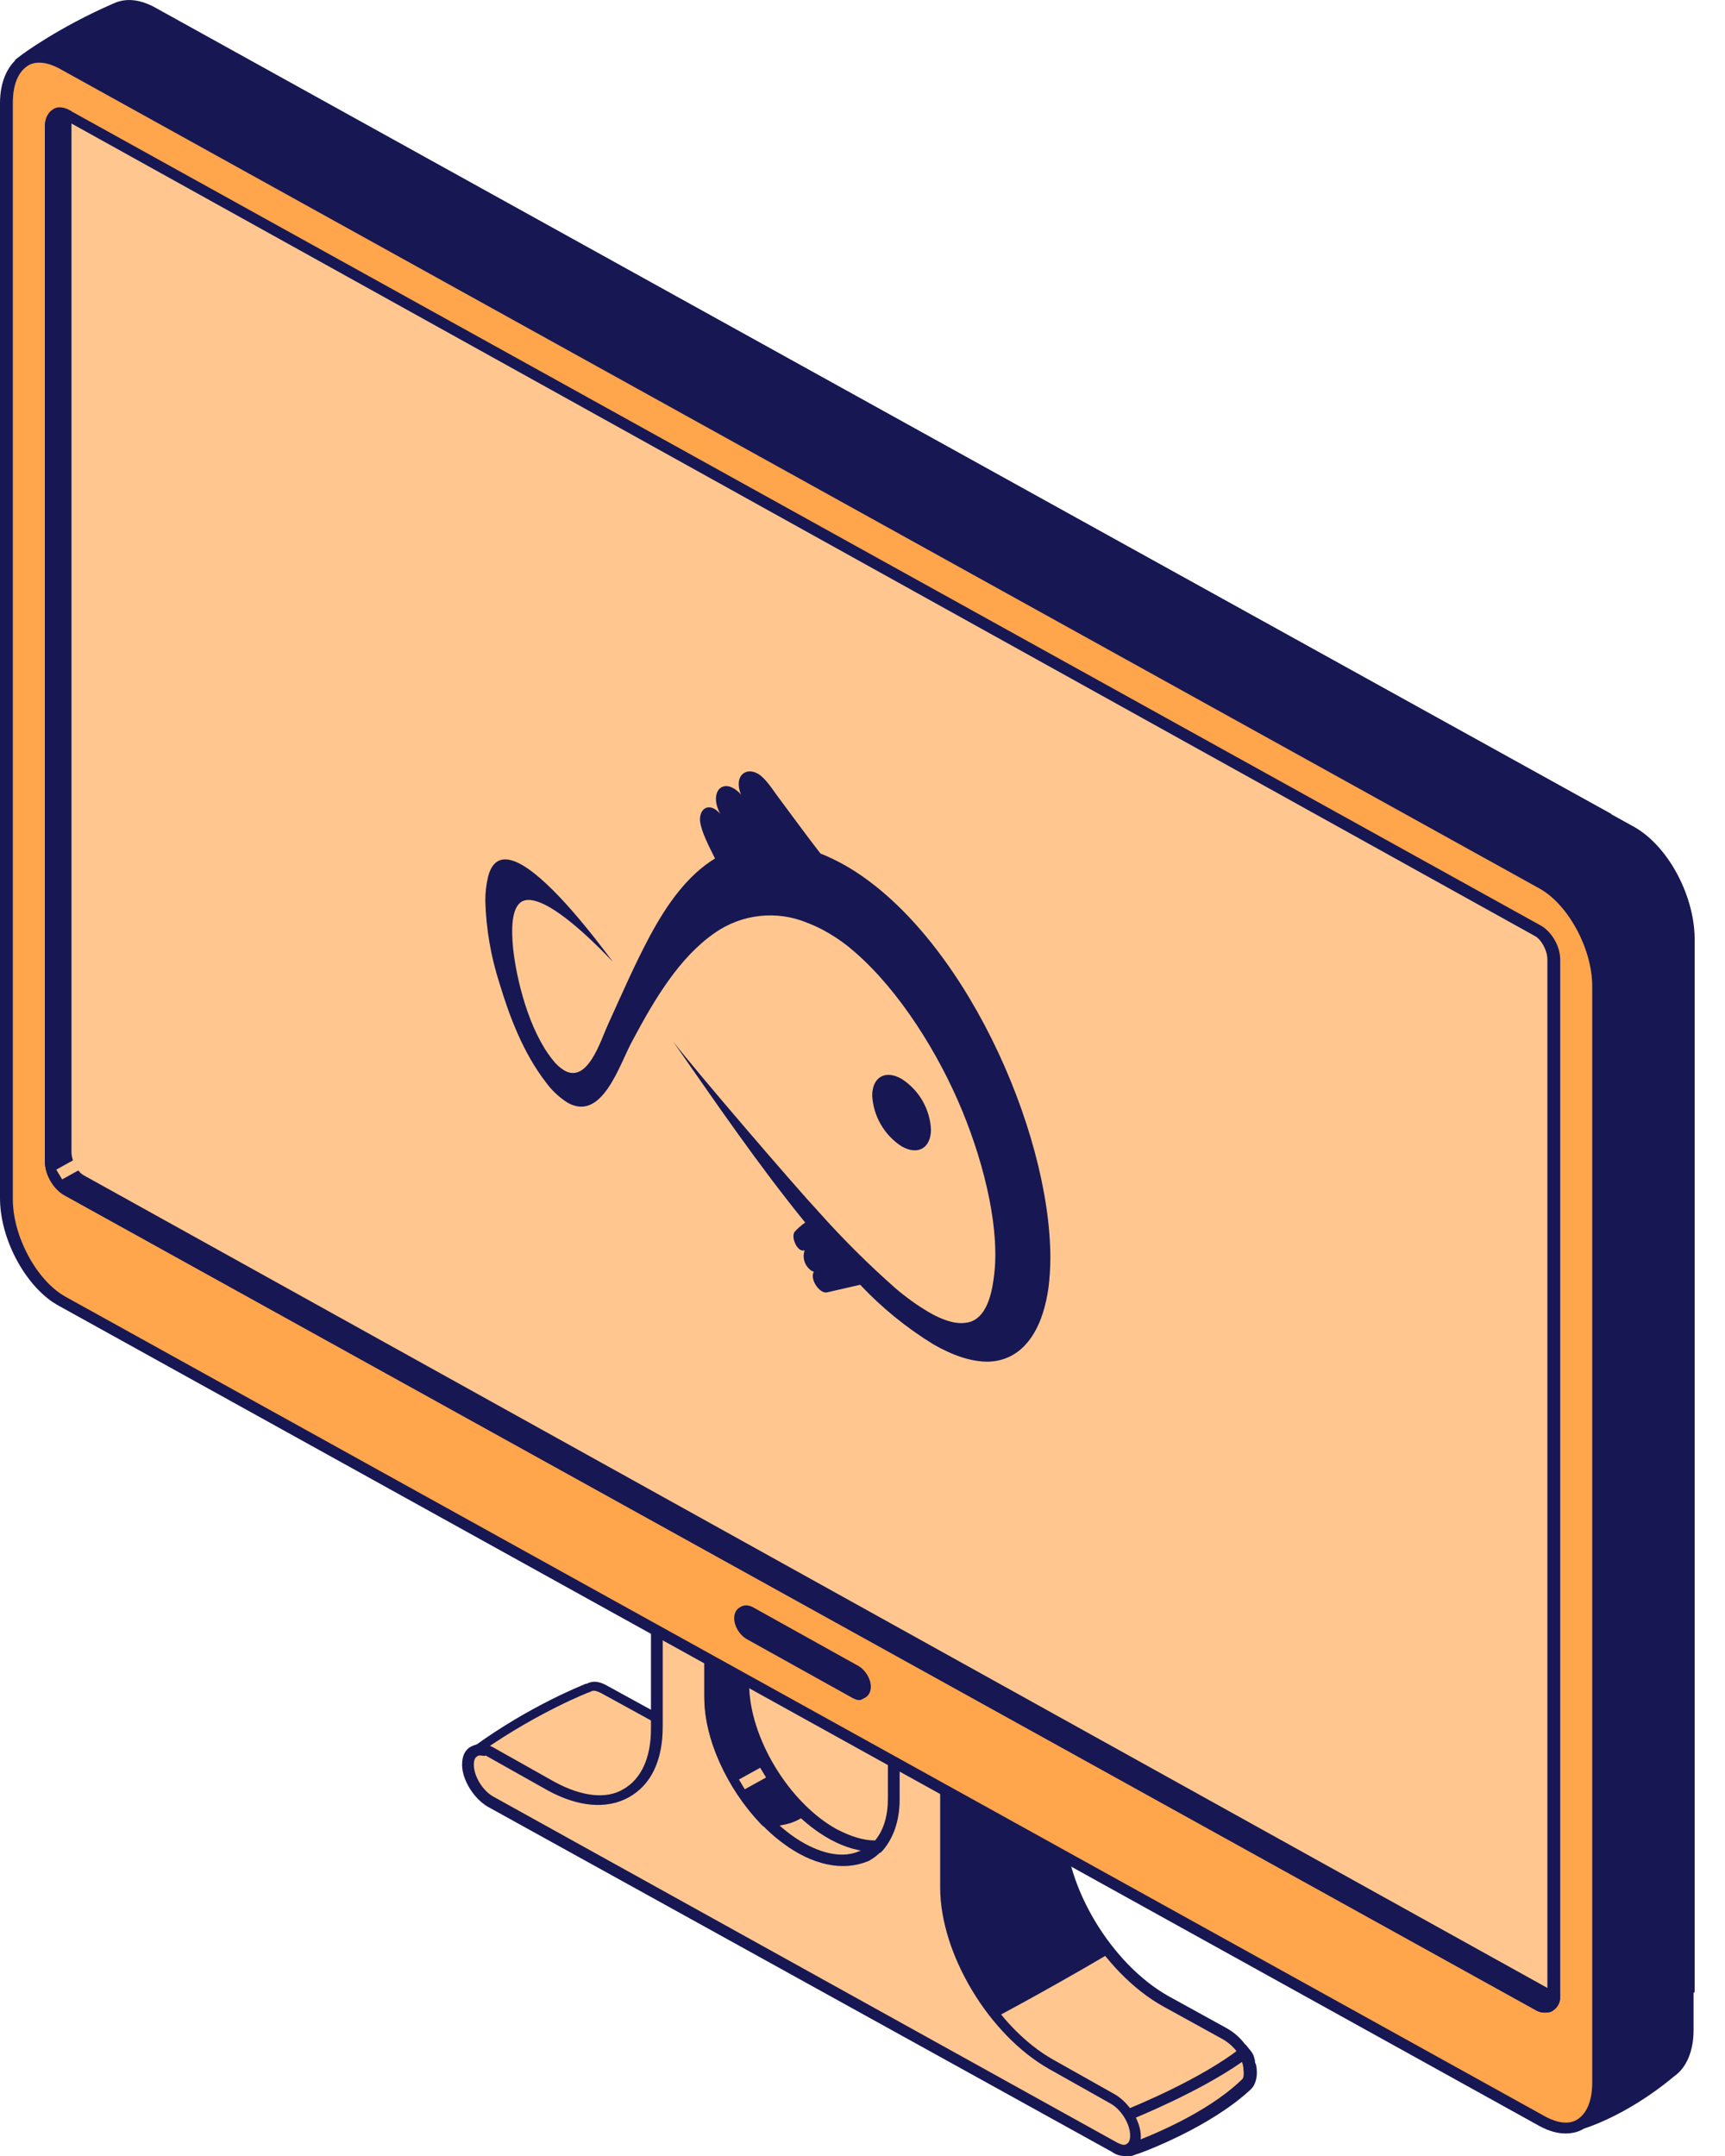 <svg width="32" height="40" viewBox="0 0 32 40" fill="none" xmlns="http://www.w3.org/2000/svg">
<path d="M30.289 15.463L2.811 0.22C2.574 0.087 2.336 0.068 2.178 0.144C1.168 0.581 0.475 1.094 0.475 1.094L1.801 2.33V21.298C1.801 22.02 2.257 22.875 2.831 23.199L29.517 37.986L28.586 38.423L29.259 39.43C29.259 39.43 30.091 39.221 31.021 38.442C31.219 38.309 31.338 38.043 31.338 37.663V17.345C31.318 16.622 30.863 15.767 30.289 15.463Z" fill="#171753"/>
<path d="M29.2 39.563L28.408 38.385L29.259 37.986L2.752 23.294C2.158 22.971 1.663 22.077 1.663 21.298V2.406L0.277 1.113L0.376 1.037C0.396 1.018 1.089 0.505 2.098 0.068C2.336 -0.046 2.593 -0.008 2.851 0.125L30.328 15.349C30.922 15.691 31.417 16.565 31.417 17.345V37.663C31.417 38.062 31.279 38.366 31.061 38.518C30.131 39.297 29.299 39.525 29.259 39.525L29.2 39.563ZM28.745 38.461L29.299 39.297C29.517 39.221 30.19 38.974 30.942 38.347C31.12 38.233 31.219 37.967 31.219 37.663V17.345C31.219 16.66 30.784 15.843 30.249 15.539L2.752 0.315C2.554 0.201 2.356 0.182 2.217 0.258H2.197C1.445 0.581 0.851 0.961 0.634 1.132L1.901 2.311V21.298C1.901 21.982 2.336 22.799 2.871 23.104L29.754 38.005L28.745 38.461Z" fill="#171753"/>
<path d="M1.465 1.569L1.802 11.187L19.341 20.918L29.655 15.102L3.346 0.524L1.465 1.569Z" fill="#171753"/>
<path d="M19.341 21.032L1.683 11.262L1.346 1.512L3.346 0.41L29.893 15.102L19.341 21.032ZM1.901 11.13L19.341 20.785L29.438 15.102L3.346 0.657L1.584 1.626L1.901 11.13Z" fill="#171753"/>
<path d="M23.162 38.309C23.103 38.062 22.925 37.852 22.707 37.719L21.638 37.13C20.549 36.522 19.658 35.04 19.658 33.842V27.038C19.658 27.038 19.658 27.019 19.639 27.019L18.57 26.43C18.55 26.411 18.53 26.43 18.53 26.449C18.609 26.715 18.669 26.981 18.669 27.247V32.17C18.669 32.474 18.609 32.721 18.49 32.911L18.372 32.113C18.372 32.094 18.352 32.094 18.352 32.094L16.115 32.341H16.095C15.62 31.752 15.303 30.991 15.303 30.326V25.403C15.303 25.137 15.363 24.909 15.442 24.738C15.442 24.719 15.442 24.719 15.442 24.7L14.353 24.092C14.333 24.092 14.313 24.092 14.313 24.111V30.858C14.313 32.075 13.403 32.588 12.314 31.96L11.205 31.352C11.086 31.295 11.007 31.276 10.928 31.314L10.908 31.333C10.908 31.333 9.899 31.713 8.83 32.493C8.81 32.493 8.81 32.512 8.83 32.531L9.661 33.253L19.936 38.727L20.945 39.867C20.945 39.867 20.965 39.886 20.965 39.867C21.123 39.81 22.351 39.354 23.083 38.67C23.162 38.613 23.202 38.48 23.162 38.309Z" fill="#FFC78F"/>
<path d="M20.965 39.981C20.925 39.981 20.886 39.962 20.866 39.943L19.876 38.822L9.602 33.348L9.582 33.329L8.75 32.607C8.711 32.588 8.711 32.55 8.711 32.512C8.711 32.474 8.731 32.436 8.77 32.417C9.839 31.637 10.829 31.257 10.869 31.238H10.888C11.027 31.162 11.166 31.219 11.265 31.276L12.373 31.884C12.868 32.151 13.323 32.208 13.68 32.017C14.016 31.827 14.214 31.428 14.214 30.877V24.13C14.214 24.092 14.234 24.035 14.274 24.016C14.313 23.997 14.373 23.997 14.412 24.016L15.501 24.624C15.56 24.662 15.58 24.738 15.56 24.795C15.481 24.966 15.422 25.175 15.422 25.422V30.345C15.422 30.953 15.699 31.675 16.154 32.265L18.332 32.017C18.411 32.017 18.471 32.056 18.49 32.132L18.53 32.474C18.55 32.398 18.55 32.303 18.55 32.208V27.285C18.55 27.057 18.51 26.791 18.431 26.525C18.411 26.468 18.431 26.411 18.471 26.392C18.51 26.354 18.57 26.354 18.629 26.373L19.698 26.962C19.738 26.981 19.757 27.038 19.757 27.076V33.842C19.757 35.02 20.628 36.446 21.678 37.035L22.747 37.624C23.024 37.776 23.202 38.023 23.261 38.29C23.301 38.48 23.261 38.651 23.162 38.746C22.41 39.449 21.143 39.924 21.005 39.962C21.005 39.981 20.985 39.981 20.965 39.981ZM9.72 33.158L20.015 38.651L20.035 38.67L21.005 39.753C21.301 39.639 22.37 39.221 23.024 38.594C23.083 38.556 23.083 38.461 23.063 38.328C23.024 38.118 22.865 37.928 22.648 37.814L21.579 37.225C20.45 36.598 19.54 35.078 19.54 33.842V27.095L18.688 26.62C18.748 26.829 18.767 27.038 18.767 27.247V32.169C18.767 32.493 18.708 32.759 18.57 32.968L18.411 33.234L18.273 32.188L16.134 32.436C16.095 32.436 16.035 32.417 16.016 32.379C15.501 31.732 15.204 30.953 15.204 30.288V25.365C15.204 25.118 15.244 24.909 15.323 24.719L14.432 24.225V30.82C14.432 31.447 14.194 31.922 13.779 32.151C13.363 32.379 12.829 32.341 12.254 32.017L11.146 31.409C11.027 31.352 11.007 31.371 10.987 31.371L10.948 31.39C10.928 31.39 9.978 31.77 8.968 32.474L9.72 33.158Z" fill="#171753"/>
<path d="M20.965 40C20.925 40 20.886 39.981 20.866 39.962L20.213 39.221L20.925 39.126C21.064 39.069 22.271 38.575 23.004 38.005L23.103 37.928L23.182 38.024C23.261 38.119 23.261 38.157 23.281 38.233C23.281 38.252 23.281 38.271 23.301 38.309C23.34 38.499 23.301 38.67 23.202 38.765C22.45 39.468 21.183 39.943 21.044 39.981C21.005 40 20.985 40 20.965 40ZM20.648 39.373L21.005 39.772C21.301 39.658 22.37 39.24 23.024 38.613C23.083 38.575 23.083 38.48 23.063 38.347C23.063 38.309 23.044 38.29 23.044 38.252C22.232 38.822 21.044 39.297 21.005 39.316H20.985L20.648 39.373Z" fill="#171753"/>
<path d="M19.658 33.842V31.2C19.203 31.048 18.866 30.934 18.827 30.934C18.807 30.934 18.767 30.953 18.668 30.972V32.151C18.668 32.455 18.609 32.702 18.49 32.892L18.371 32.094C18.371 32.075 18.352 32.075 18.352 32.075L16.115 32.322H16.095C15.976 32.189 15.877 32.018 15.778 31.866C15.719 31.884 15.679 31.904 15.679 31.904L15.917 36.503L17.085 37.187L17.124 37.225L18.074 37.739L18.213 37.567C18.213 37.567 19.401 36.94 20.589 36.237C20.034 35.534 19.658 34.641 19.658 33.842Z" fill="#171753"/>
<path d="M20.668 38.936L19.52 38.289C18.431 37.681 17.56 36.218 17.56 35.02V28.197L16.411 27.57C16.51 27.855 16.57 28.14 16.57 28.425V33.348C16.57 34.374 15.818 34.792 14.887 34.279C13.957 33.766 13.204 32.512 13.204 31.485V26.563C13.204 26.297 13.264 26.068 13.363 25.878L12.214 25.251V32.074C12.214 33.272 11.344 33.766 10.255 33.158L9.106 32.512C8.889 32.379 8.691 32.493 8.691 32.74C8.691 32.987 8.869 33.291 9.106 33.424L20.688 39.848C20.905 39.981 21.103 39.867 21.103 39.62C21.083 39.373 20.905 39.069 20.668 38.936Z" fill="#FFC78F"/>
<path d="M20.866 40C20.787 40 20.707 39.981 20.628 39.924L9.047 33.519C8.79 33.367 8.572 33.025 8.572 32.74C8.572 32.569 8.632 32.455 8.75 32.398C8.869 32.341 9.008 32.341 9.146 32.417L10.294 33.063C10.789 33.329 11.245 33.386 11.561 33.196C11.898 33.006 12.076 32.607 12.076 32.075V25.061L13.482 25.84L13.442 25.936C13.343 26.107 13.303 26.316 13.303 26.563V31.485C13.303 32.474 14.036 33.69 14.927 34.184C15.343 34.412 15.719 34.45 15.996 34.298C16.273 34.146 16.431 33.804 16.431 33.348V28.425C16.431 28.178 16.392 27.893 16.293 27.608L16.194 27.342L17.639 28.14V35.039C17.639 36.199 18.49 37.624 19.54 38.214L20.688 38.86C20.945 39.012 21.163 39.354 21.163 39.639C21.163 39.81 21.103 39.924 20.985 39.981C20.965 40 20.925 40 20.866 40ZM8.909 32.569C8.889 32.569 8.869 32.569 8.849 32.588C8.81 32.607 8.79 32.664 8.79 32.74C8.79 32.949 8.948 33.215 9.146 33.329L20.727 39.753C20.806 39.791 20.866 39.81 20.905 39.772C20.945 39.753 20.965 39.696 20.965 39.62C20.965 39.411 20.806 39.145 20.608 39.031L19.46 38.385C18.352 37.757 17.441 36.256 17.441 35.02V28.254L16.59 27.779C16.649 27.988 16.669 28.197 16.669 28.406V33.329C16.669 33.861 16.471 34.279 16.115 34.469C15.758 34.659 15.303 34.621 14.808 34.355C13.838 33.823 13.066 32.531 13.066 31.466V26.544C13.066 26.297 13.105 26.087 13.185 25.897L12.294 25.403V32.036C12.294 32.664 12.076 33.12 11.66 33.348C11.245 33.576 10.71 33.519 10.156 33.215L9.008 32.569C8.988 32.588 8.948 32.569 8.909 32.569Z" fill="#171753"/>
<path d="M13.204 26.563V31.485C13.204 32.512 13.957 33.766 14.887 34.279C15.818 34.792 16.57 34.374 16.57 33.348V28.425C16.57 28.159 16.511 27.855 16.412 27.57L17.005 27.893V26.012H13.284C13.224 26.183 13.204 26.354 13.204 26.563Z" fill="#FFC78F"/>
<path d="M15.64 34.621C15.382 34.621 15.105 34.545 14.828 34.393C13.858 33.861 13.086 32.569 13.086 31.504V26.582C13.086 26.373 13.125 26.183 13.185 26.012L13.205 25.936H17.124V28.121L16.59 27.836C16.649 28.045 16.669 28.254 16.669 28.463V33.386C16.669 33.918 16.471 34.336 16.115 34.526C15.976 34.583 15.818 34.621 15.64 34.621ZM13.363 26.145C13.323 26.278 13.304 26.411 13.304 26.582V31.504C13.304 32.493 14.036 33.709 14.927 34.203C15.343 34.431 15.719 34.469 15.996 34.317C16.273 34.165 16.431 33.823 16.431 33.367V28.444C16.431 28.197 16.392 27.912 16.293 27.627L16.194 27.361L16.867 27.741V26.145H13.363Z" fill="#171753"/>
<path d="M15.679 26.03H13.284C13.224 26.182 13.204 26.372 13.204 26.563V31.485C13.204 32.245 13.62 33.139 14.214 33.766C14.808 33.804 15.243 33.386 15.243 32.607V27.684C15.243 27.418 15.184 27.114 15.085 26.829L15.679 27.152V26.03Z" fill="#171753"/>
<path d="M14.293 33.88C14.254 33.88 14.234 33.88 14.194 33.88H14.155L14.115 33.842C13.482 33.177 13.066 32.265 13.066 31.504V26.582C13.066 26.373 13.105 26.183 13.165 26.012L13.184 25.936H15.778V27.38L15.243 27.095C15.303 27.304 15.323 27.513 15.323 27.722V32.645C15.323 33.101 15.184 33.443 14.946 33.671C14.788 33.804 14.55 33.88 14.293 33.88ZM14.254 33.652C14.471 33.652 14.649 33.595 14.788 33.481C14.986 33.291 15.105 33.006 15.105 32.626V27.703C15.105 27.456 15.065 27.171 14.966 26.886L14.867 26.62L15.54 27V26.163H13.343C13.303 26.297 13.284 26.43 13.284 26.601V31.523C13.303 32.208 13.68 33.044 14.254 33.652Z" fill="#171753"/>
<path d="M13.759 26.297V31.219C13.759 32.245 14.511 33.5 15.441 34.013C15.739 34.184 16.016 34.241 16.273 34.222C16.451 34.032 16.57 33.728 16.57 33.329V28.406C16.57 28.14 16.511 27.836 16.412 27.551L17.006 27.874V27.361C17.006 27.323 16.986 27.304 16.986 27.266L17.006 27.285V25.973H13.798C13.779 26.106 13.759 26.201 13.759 26.297Z" fill="#FFC78F"/>
<path d="M16.214 34.355C15.956 34.355 15.679 34.279 15.402 34.127C14.432 33.595 13.66 32.303 13.66 31.238V26.316C13.66 26.221 13.66 26.125 13.68 26.03L13.7 25.936H17.144V28.121L16.61 27.836C16.669 28.045 16.689 28.254 16.689 28.463V33.386C16.689 33.785 16.57 34.108 16.372 34.336L16.332 34.374H16.293C16.253 34.355 16.233 34.355 16.214 34.355ZM13.897 26.145C13.897 26.201 13.897 26.259 13.897 26.316V31.238C13.897 32.227 14.63 33.443 15.521 33.937C15.778 34.07 16.016 34.146 16.233 34.146C16.392 33.956 16.471 33.69 16.471 33.367V28.444C16.471 28.197 16.431 27.912 16.332 27.627L16.233 27.361L16.907 27.741V27.418C16.907 27.399 16.907 27.38 16.887 27.361L16.788 27.095L16.907 27.152V26.145H13.897Z" fill="#171753"/>
<path d="M23.637 20.006L23.32 34.621L29.358 37.967L31.318 36.883V17.421C31.318 16.945 31.12 16.432 30.843 16.052L27.458 17.934L23.637 20.006Z" fill="#171753"/>
<path d="M29.358 38.1L23.201 34.678V34.621L23.518 19.948L27.398 17.82L30.883 15.9L30.942 15.976C31.259 16.394 31.437 16.945 31.437 17.421V36.959L29.358 38.1ZM23.439 34.564L29.358 37.852L31.199 36.845V17.421C31.199 17.021 31.061 16.565 30.803 16.185L27.497 18.01L23.736 20.062L23.439 34.564Z" fill="#171753"/>
<path d="M28.626 39.354L1.148 24.13C0.574 23.807 0.119 22.97 0.119 22.229V1.911C0.119 1.189 0.574 0.847 1.148 1.17L28.626 16.394C29.2 16.717 29.655 17.554 29.655 18.295V38.613C29.655 39.335 29.2 39.677 28.626 39.354Z" fill="#FFA54B"/>
<path d="M29.042 39.582C28.903 39.582 28.745 39.544 28.567 39.449L1.089 24.225C0.495 23.902 0 23.009 0 22.229V1.911C0 1.493 0.158 1.17 0.416 1.018C0.634 0.885 0.911 0.904 1.208 1.075L28.685 16.299C29.279 16.622 29.774 17.516 29.774 18.295V38.613C29.774 39.031 29.616 39.354 29.358 39.506C29.26 39.563 29.141 39.582 29.042 39.582ZM28.685 39.278C28.903 39.392 29.101 39.411 29.24 39.335C29.438 39.221 29.537 38.974 29.537 38.632V18.295C29.537 17.611 29.101 16.793 28.567 16.489L1.089 1.265C0.871 1.151 0.673 1.132 0.535 1.208C0.337 1.322 0.238 1.569 0.238 1.911V22.248C0.238 22.933 0.673 23.75 1.208 24.054L28.685 39.278Z" fill="#171753"/>
<path d="M28.527 37.206L1.247 22.077C1.089 21.982 0.95 21.754 0.95 21.545V2.349C0.95 2.139 1.089 2.044 1.247 2.139L28.547 17.269C28.705 17.364 28.844 17.592 28.844 17.801V36.997C28.824 37.206 28.685 37.301 28.527 37.206Z" fill="#FFC78F"/>
<path d="M28.646 37.339C28.587 37.339 28.527 37.32 28.468 37.282L1.188 22.172C0.99 22.058 0.832 21.792 0.832 21.545V2.348C0.832 2.196 0.891 2.082 0.99 2.025C1.069 1.968 1.188 1.987 1.287 2.044L28.587 17.174C28.784 17.288 28.943 17.554 28.943 17.801V36.997C28.943 37.149 28.883 37.263 28.784 37.32C28.745 37.339 28.705 37.339 28.646 37.339ZM28.587 37.111C28.606 37.111 28.646 37.13 28.666 37.13C28.685 37.111 28.705 37.073 28.705 36.997V17.801C28.705 17.63 28.587 17.421 28.468 17.363L1.188 2.215C1.168 2.215 1.129 2.196 1.109 2.196C1.089 2.215 1.069 2.253 1.069 2.329V21.526C1.069 21.697 1.188 21.906 1.307 21.963L28.587 37.111Z" fill="#171753"/>
<path d="M28.784 37.054L1.505 21.925C1.346 21.83 1.208 21.602 1.208 21.393V2.197C1.208 2.178 1.208 2.14 1.208 2.12C1.069 2.063 0.95 2.159 0.95 2.349V21.545C0.95 21.754 1.089 22.001 1.247 22.077L28.547 37.206C28.685 37.282 28.804 37.225 28.844 37.073C28.804 37.054 28.804 37.054 28.784 37.054Z" fill="#171753"/>
<path d="M28.646 37.339C28.587 37.339 28.527 37.32 28.468 37.282L1.188 22.172C0.99 22.058 0.832 21.792 0.832 21.545V2.348C0.832 2.215 0.891 2.101 0.97 2.044C1.049 1.987 1.148 1.987 1.247 2.025L1.326 2.063V2.12C1.326 2.139 1.326 2.158 1.326 2.177V21.374C1.326 21.545 1.445 21.754 1.564 21.811L28.844 36.959L28.784 37.054L28.844 36.959L28.943 36.997V37.092C28.923 37.206 28.864 37.282 28.765 37.32C28.725 37.339 28.685 37.339 28.646 37.339ZM1.089 2.215C1.069 2.234 1.069 2.272 1.069 2.329V21.526C1.069 21.697 1.188 21.906 1.307 21.963L28.606 37.092C28.646 37.111 28.666 37.111 28.685 37.111C28.685 37.111 28.685 37.111 28.705 37.111L1.445 22.02C1.247 21.906 1.089 21.64 1.089 21.393V2.215Z" fill="#171753"/>
<path d="M15.877 31.409L13.897 30.307C13.818 30.25 13.739 30.136 13.739 30.022C13.739 29.908 13.818 29.851 13.897 29.908L15.877 31.01C15.956 31.067 16.035 31.181 16.035 31.295C16.035 31.409 15.956 31.466 15.877 31.409Z" fill="#171753"/>
<path d="M15.936 31.542C15.897 31.542 15.857 31.523 15.818 31.504L13.838 30.402C13.719 30.326 13.62 30.174 13.62 30.022C13.62 29.927 13.66 29.851 13.739 29.813C13.798 29.775 13.877 29.775 13.957 29.813L15.936 30.915C16.055 30.991 16.154 31.143 16.154 31.295C16.154 31.39 16.114 31.466 16.035 31.504C15.996 31.523 15.976 31.542 15.936 31.542ZM13.858 30.003C13.858 30.022 13.858 30.022 13.858 30.003C13.858 30.098 13.917 30.193 13.957 30.212L15.917 31.295V31.276C15.917 31.2 15.857 31.105 15.818 31.086L13.858 30.003Z" fill="#171753"/>
<path d="M14.102 32.797L13.708 33.015L13.816 33.196L14.211 32.978L14.102 32.797Z" fill="#FFC78F"/>
<path d="M30.724 32.512L30.249 32.778C30.17 32.816 30.091 32.778 30.091 32.664V31.428C30.091 31.314 30.15 31.2 30.249 31.143L30.724 30.877C30.804 30.839 30.883 30.877 30.883 30.991V32.227C30.883 32.341 30.804 32.474 30.724 32.512Z" fill="#171753"/>
<path d="M30.724 30.098L30.249 30.364C30.17 30.402 30.091 30.364 30.091 30.25V29.015C30.091 28.901 30.15 28.787 30.249 28.729L30.724 28.463C30.804 28.425 30.883 28.463 30.883 28.577V29.813C30.883 29.908 30.804 30.041 30.724 30.098Z" fill="#171753"/>
<path d="M2.227 21.044L1.044 21.7L1.153 21.881L2.336 21.226L2.227 21.044Z" fill="#FFC78F"/>
<path d="M5.745 2.604L5.636 2.785L25.368 13.723L25.477 13.542L5.745 2.604Z" fill="#171753"/>
<path d="M19.466 23.736C19.478 23.61 19.484 23.478 19.485 23.343C19.485 20.955 17.846 17.304 15.688 16.061C15.537 15.975 15.381 15.899 15.22 15.835C14.949 15.486 14.686 15.122 14.425 14.773C14.324 14.634 14.193 14.432 14.062 14.356C13.822 14.218 13.608 14.413 13.747 14.743C13.708 14.696 13.661 14.656 13.608 14.625C13.361 14.482 13.165 14.733 13.361 15.101C13.332 15.065 13.296 15.033 13.256 15.009C13.098 14.917 12.971 15.041 12.987 15.232C13.004 15.422 13.157 15.712 13.264 15.927C12.748 16.243 12.371 16.78 12.057 17.363C11.772 17.895 11.528 18.46 11.273 19.02C11.141 19.306 10.903 20.109 10.468 19.86C10.383 19.807 10.309 19.739 10.25 19.66C9.807 19.108 9.577 18.16 9.517 17.581C9.488 17.263 9.479 16.844 9.681 16.726C9.807 16.658 9.991 16.715 10.194 16.831C10.713 17.13 11.346 17.826 11.368 17.843C11.029 17.388 10.255 16.376 9.686 16.048C9.392 15.879 9.153 15.893 9.056 16.258C9.02 16.409 9.002 16.563 9.003 16.718C9.018 17.238 9.107 17.752 9.267 18.247C9.451 18.861 9.708 19.536 10.121 20.072C10.23 20.225 10.368 20.355 10.527 20.457C11.173 20.825 11.492 19.744 11.732 19.308C12.148 18.528 12.605 17.759 13.264 17.305C13.511 17.133 13.796 17.026 14.095 16.994C14.394 16.961 14.697 17.005 14.974 17.12C15.108 17.171 15.237 17.232 15.36 17.305C15.539 17.409 15.708 17.531 15.863 17.668C16.689 18.388 17.415 19.547 17.857 20.625C18.279 21.655 18.559 22.859 18.434 23.714C18.384 24.113 18.25 24.512 17.906 24.542C17.708 24.57 17.468 24.483 17.229 24.344C17.011 24.215 16.806 24.067 16.614 23.903C16.115 23.463 15.643 22.994 15.2 22.498C14.757 22.022 12.943 19.911 12.489 19.326C13.284 20.467 14.07 21.615 14.937 22.682C14.867 22.73 14.802 22.787 14.745 22.849C14.68 22.922 14.745 23.126 14.844 23.186C14.856 23.194 14.87 23.199 14.884 23.2C14.899 23.202 14.913 23.201 14.927 23.197C14.903 23.265 14.902 23.34 14.926 23.41C14.95 23.479 14.996 23.538 15.057 23.578C15.07 23.585 15.084 23.591 15.098 23.596C15.033 23.696 15.133 23.892 15.247 23.957C15.274 23.975 15.307 23.982 15.34 23.978L15.957 23.836C16.358 24.263 16.815 24.634 17.314 24.941C17.667 25.144 18.017 25.268 18.34 25.263C18.887 25.242 19.221 24.832 19.375 24.261C19.422 24.088 19.453 23.912 19.467 23.734L19.466 23.736ZM16.18 20.328C16.191 20.516 16.245 20.699 16.34 20.862C16.434 21.025 16.566 21.164 16.724 21.267C17.026 21.441 17.269 21.303 17.27 20.956C17.261 20.768 17.206 20.585 17.112 20.421C17.018 20.258 16.886 20.12 16.727 20.017C16.423 19.843 16.181 19.981 16.18 20.328Z" fill="#171753"/>
</svg>
